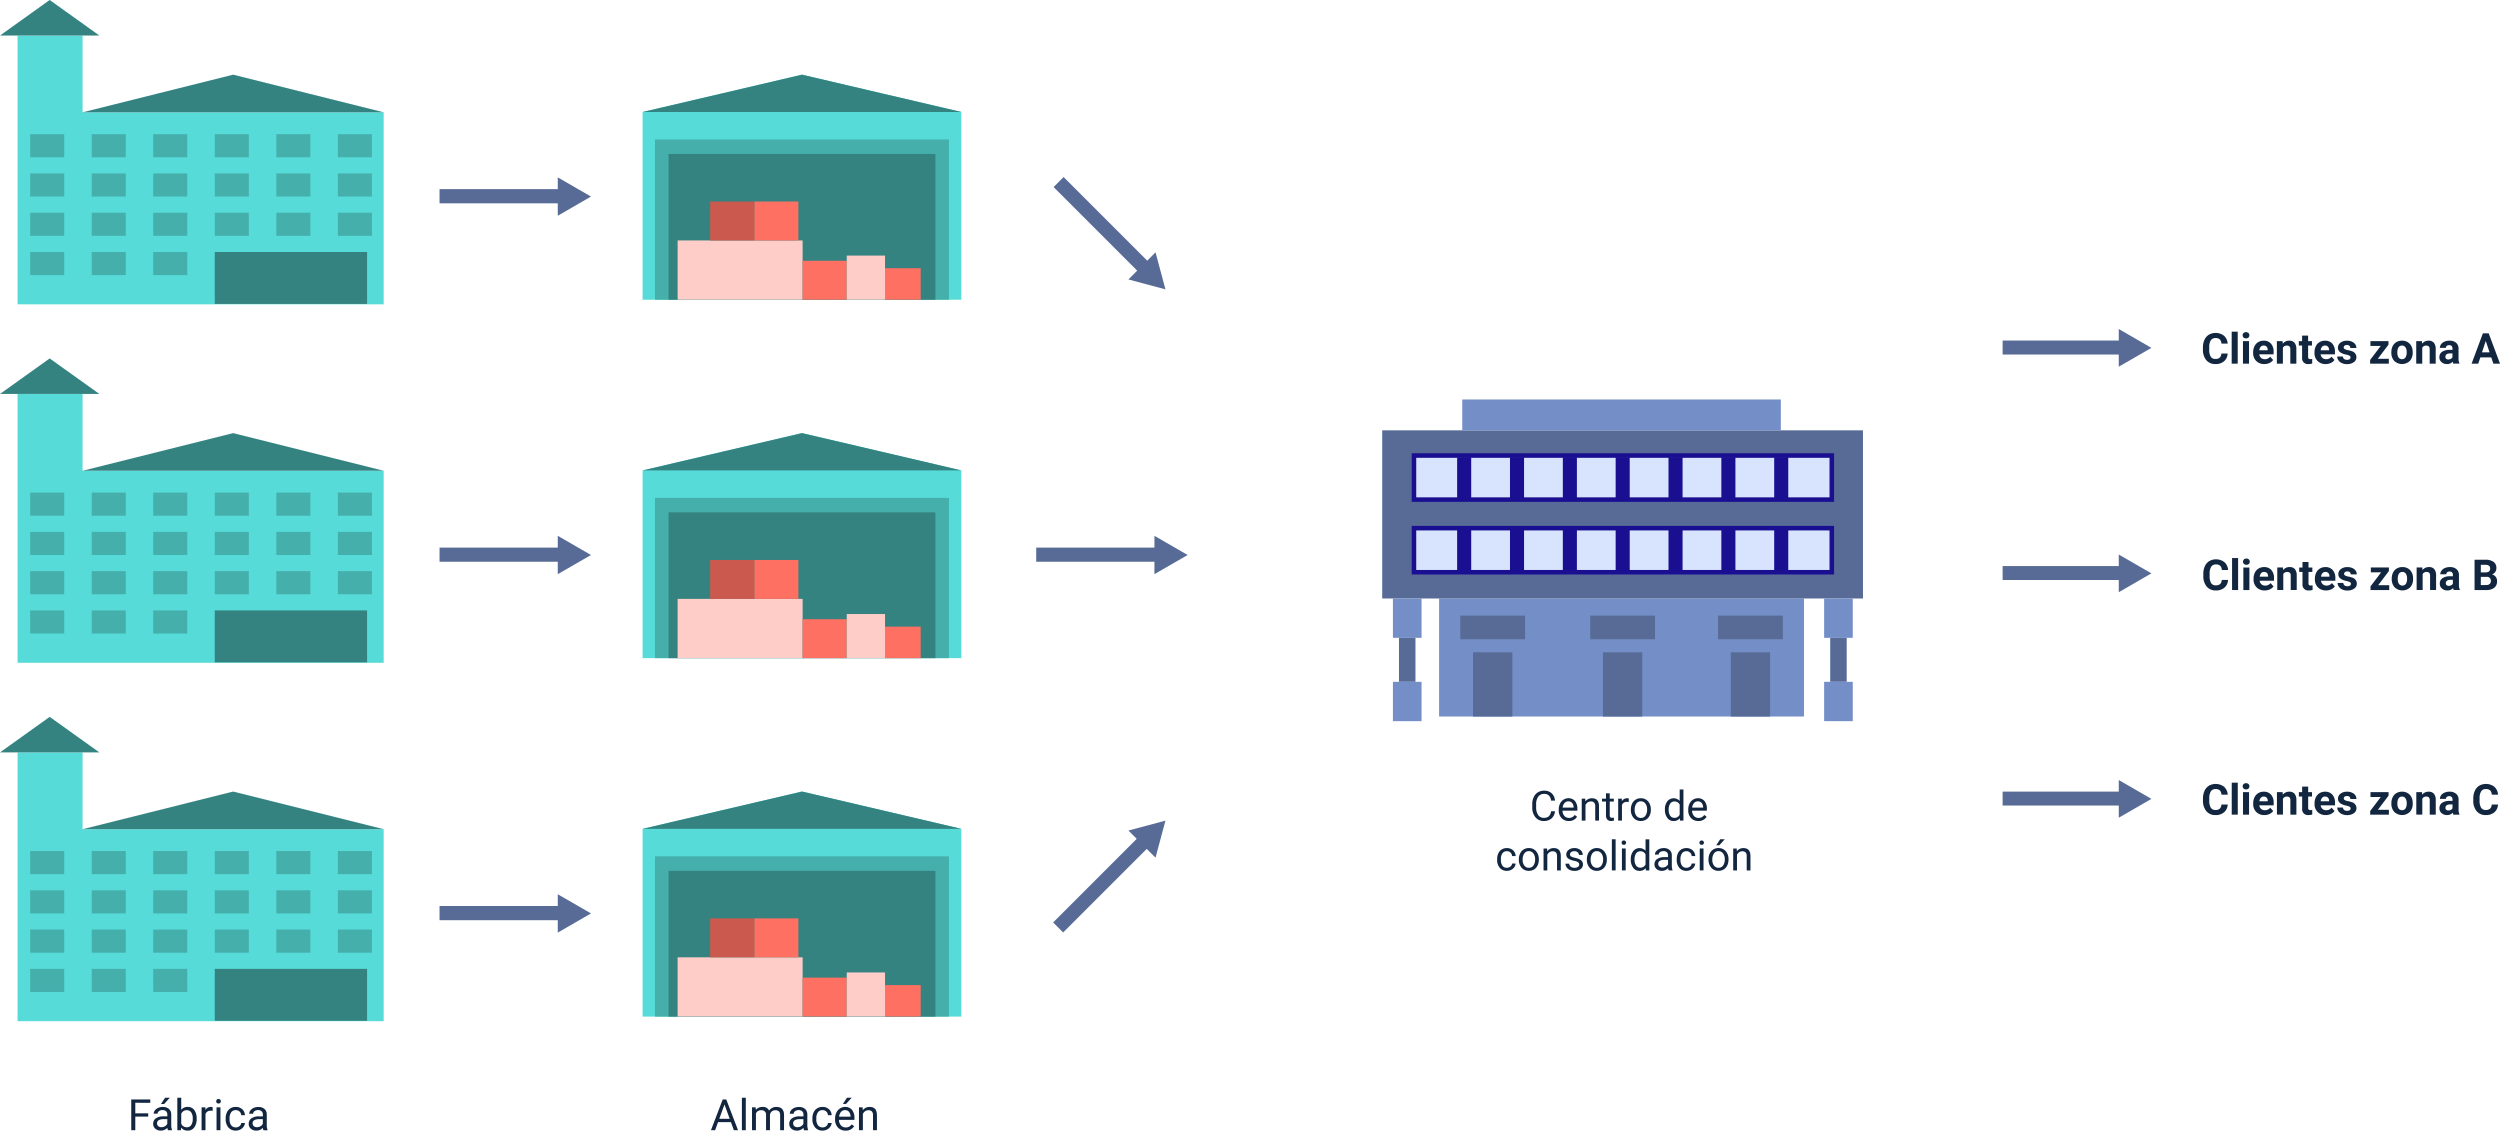 <svg xmlns="http://www.w3.org/2000/svg" width="548.892" height="248.237" viewBox="0 0 548.892 248.237">
  <g id="Grupo_1024079" data-name="Grupo 1024079" transform="translate(-220 -3720.235)">
    <rect id="Rectángulo_358813" data-name="Rectángulo 358813" width="80.111" height="25.912" transform="translate(535.964 3851.639)" fill="#748fc8"/>
    <rect id="Rectángulo_358814" data-name="Rectángulo 358814" width="105.559" height="36.921" transform="translate(523.472 3814.718)" fill="#576b96"/>
    <rect id="Rectángulo_358815" data-name="Rectángulo 358815" width="69.949" height="6.774" transform="translate(541.046 3807.943)" fill="#748fc8"/>
    <rect id="Rectángulo_358816" data-name="Rectángulo 358816" width="91.733" height="9.675" transform="translate(530.45 3820.255)" fill="#d8e4fd"/>
    <path id="Trazado_756492" data-name="Trazado 756492" d="M1161.9,464.676v8.679h-90.737v-8.679H1161.9m1-1H1070.17v10.671H1162.9V463.68Z" transform="translate(-540.217 3356.075)" fill="#1a0f91"/>
    <rect id="Rectángulo_358817" data-name="Rectángulo 358817" width="91.733" height="9.675" transform="translate(530.45 3836.195)" fill="#d8e4fd"/>
    <path id="Trazado_756493" data-name="Trazado 756493" d="M1161.9,514.146v8.679h-90.737v-8.679H1161.9m1-1H1070.17v10.671H1162.9V513.15Z" transform="translate(-540.217 3322.549)" fill="#1a0f91"/>
    <line id="Línea_3306" data-name="Línea 3306" y2="8.976" transform="translate(541.469 3820.603)" fill="none" stroke="#1a0f91" stroke-miterlimit="10" stroke-width="3.09"/>
    <line id="Línea_3307" data-name="Línea 3307" y2="8.976" transform="translate(553.071 3820.603)" fill="none" stroke="#1a0f91" stroke-miterlimit="10" stroke-width="3.09"/>
    <line id="Línea_3308" data-name="Línea 3308" y2="8.976" transform="translate(564.673 3820.603)" fill="none" stroke="#1a0f91" stroke-miterlimit="10" stroke-width="3.09"/>
    <line id="Línea_3309" data-name="Línea 3309" y2="8.976" transform="translate(576.272 3820.603)" fill="none" stroke="#1a0f91" stroke-miterlimit="10" stroke-width="3.09"/>
    <line id="Línea_3310" data-name="Línea 3310" y2="8.976" transform="translate(587.875 3820.603)" fill="none" stroke="#1a0f91" stroke-miterlimit="10" stroke-width="3.09"/>
    <line id="Línea_3311" data-name="Línea 3311" y2="8.976" transform="translate(599.477 3820.603)" fill="none" stroke="#1a0f91" stroke-miterlimit="10" stroke-width="3.09"/>
    <line id="Línea_3312" data-name="Línea 3312" y2="8.976" transform="translate(611.08 3820.603)" fill="none" stroke="#1a0f91" stroke-miterlimit="10" stroke-width="3.09"/>
    <line id="Línea_3313" data-name="Línea 3313" y2="8.976" transform="translate(541.469 3836.546)" fill="none" stroke="#1a0f91" stroke-miterlimit="10" stroke-width="3.09"/>
    <line id="Línea_3314" data-name="Línea 3314" y2="8.976" transform="translate(553.071 3836.546)" fill="none" stroke="#1a0f91" stroke-miterlimit="10" stroke-width="3.09"/>
    <line id="Línea_3315" data-name="Línea 3315" y2="8.976" transform="translate(564.673 3836.546)" fill="none" stroke="#1a0f91" stroke-miterlimit="10" stroke-width="3.09"/>
    <line id="Línea_3316" data-name="Línea 3316" y2="8.976" transform="translate(576.272 3836.546)" fill="none" stroke="#1a0f91" stroke-miterlimit="10" stroke-width="3.09"/>
    <line id="Línea_3317" data-name="Línea 3317" y2="8.976" transform="translate(587.875 3836.546)" fill="none" stroke="#1a0f91" stroke-miterlimit="10" stroke-width="3.09"/>
    <line id="Línea_3318" data-name="Línea 3318" y2="8.976" transform="translate(599.477 3836.546)" fill="none" stroke="#1a0f91" stroke-miterlimit="10" stroke-width="3.09"/>
    <line id="Línea_3319" data-name="Línea 3319" y2="8.976" transform="translate(611.08 3836.546)" fill="none" stroke="#1a0f91" stroke-miterlimit="10" stroke-width="3.09"/>
    <rect id="Rectángulo_358818" data-name="Rectángulo 358818" width="6.288" height="8.637" transform="translate(525.825 3851.639)" fill="#748fc8"/>
    <rect id="Rectángulo_358819" data-name="Rectángulo 358819" width="3.619" height="9.653" transform="translate(527.156 3860.276)" fill="#576b96"/>
    <rect id="Rectángulo_358820" data-name="Rectángulo 358820" width="6.288" height="8.637" transform="translate(525.825 3869.932)" fill="#748fc8"/>
    <rect id="Rectángulo_358821" data-name="Rectángulo 358821" width="6.288" height="8.637" transform="translate(620.5 3851.639)" fill="#748fc8"/>
    <rect id="Rectángulo_358822" data-name="Rectángulo 358822" width="3.619" height="9.653" transform="translate(621.834 3860.276)" fill="#576b96"/>
    <rect id="Rectángulo_358823" data-name="Rectángulo 358823" width="6.288" height="8.637" transform="translate(620.5 3869.932)" fill="#748fc8"/>
    <rect id="Rectángulo_358824" data-name="Rectángulo 358824" width="8.637" height="14.1" transform="translate(543.415 3863.454)" fill="#576b96"/>
    <rect id="Rectángulo_358825" data-name="Rectángulo 358825" width="14.226" height="5.208" transform="translate(540.621 3855.387)" fill="#576b96"/>
    <rect id="Rectángulo_358826" data-name="Rectángulo 358826" width="8.637" height="14.1" transform="translate(571.935 3863.454)" fill="#576b96"/>
    <rect id="Rectángulo_358827" data-name="Rectángulo 358827" width="14.226" height="5.208" transform="translate(569.14 3855.387)" fill="#576b96"/>
    <rect id="Rectángulo_358828" data-name="Rectángulo 358828" width="8.637" height="14.1" transform="translate(600.006 3863.454)" fill="#576b96"/>
    <rect id="Rectángulo_358829" data-name="Rectángulo 358829" width="14.226" height="5.208" transform="translate(597.211 3855.387)" fill="#576b96"/>
    <path id="Trazado_756494" data-name="Trazado 756494" d="M1614.607,386.218a2.359,2.359,0,0,1-.793,1.692,2.778,2.778,0,0,1-1.885.616,2.508,2.508,0,0,1-2.015-.86,3.529,3.529,0,0,1-.735-2.366v-.406a3.984,3.984,0,0,1,.338-1.692,2.541,2.541,0,0,1,.967-1.122,3.027,3.027,0,0,1,3.316.226,2.519,2.519,0,0,1,.812,1.734h-1.373a1.4,1.4,0,0,0-.358-.935,1.333,1.333,0,0,0-.941-.29,1.164,1.164,0,0,0-1.025.49,2.77,2.77,0,0,0-.351,1.524v.5a2.963,2.963,0,0,0,.326,1.576,1.146,1.146,0,0,0,1.031.5,1.35,1.35,0,0,0,.948-.29,1.3,1.3,0,0,0,.358-.9h1.373Z" transform="translate(-905.511 3411.641)" fill="#12263f"/>
    <path id="Trazado_756495" data-name="Trazado 756495" d="M1630.085,387.853h-1.325V380.83h1.325Z" transform="translate(-918.78 3412.224)" fill="#12263f"/>
    <path id="Trazado_756496" data-name="Trazado 756496" d="M1636.213,381.863a.659.659,0,0,1,.2-.49.742.742,0,0,1,.542-.193.734.734,0,0,1,.538.193.642.642,0,0,1,.2.49.651.651,0,0,1-.2.493.846.846,0,0,1-1.077,0,.652.652,0,0,1-.2-.493Zm1.4,6.227h-1.325v-4.947h1.325Z" transform="translate(-923.829 3411.986)" fill="#12263f"/>
    <path id="Trazado_756497" data-name="Trazado 756497" d="M1645.846,392.111a2.435,2.435,0,0,1-1.772-.667,2.377,2.377,0,0,1-.683-1.779v-.129a3,3,0,0,1,.287-1.331,2.143,2.143,0,0,1,.815-.906,2.283,2.283,0,0,1,1.205-.319,2.05,2.05,0,0,1,1.6.641,2.591,2.591,0,0,1,.583,1.814v.538h-3.149a1.215,1.215,0,0,0,.387.777,1.162,1.162,0,0,0,.815.293,1.421,1.421,0,0,0,1.193-.554l.648.728a2.009,2.009,0,0,1-.806.657,2.622,2.622,0,0,1-1.125.235Zm-.151-4.064a.832.832,0,0,0-.638.267,1.364,1.364,0,0,0-.312.764h1.837v-.106a1,1,0,0,0-.238-.683A.846.846,0,0,0,1645.694,388.047Z" transform="translate(-928.695 3408.056)" fill="#12263f"/>
    <path id="Trazado_756498" data-name="Trazado 756498" d="M1660.8,387.073l.042.57a1.732,1.732,0,0,1,1.421-.664,1.437,1.437,0,0,1,1.17.461,2.165,2.165,0,0,1,.393,1.379v3.2H1662.5v-3.165a.849.849,0,0,0-.184-.609.824.824,0,0,0-.609-.19.911.911,0,0,0-.838.477v3.487h-1.321V387.07h1.244Z" transform="translate(-939.646 3408.056)" fill="#12263f"/>
    <path id="Trazado_756499" data-name="Trazado 756499" d="M1676.54,383.5v1.215h.844v.97h-.844v2.469a.585.585,0,0,0,.106.393.522.522,0,0,0,.4.119,2.028,2.028,0,0,0,.39-.032v1a2.668,2.668,0,0,1-.8.119,1.261,1.261,0,0,1-1.418-1.4v-2.665h-.722v-.97h.722V383.5h1.322Z" transform="translate(-949.778 3410.414)" fill="#12263f"/>
    <path id="Trazado_756500" data-name="Trazado 756500" d="M1687.636,392.111a2.435,2.435,0,0,1-1.773-.667,2.377,2.377,0,0,1-.683-1.779v-.129a3,3,0,0,1,.287-1.331,2.143,2.143,0,0,1,.815-.906,2.283,2.283,0,0,1,1.205-.319,2.051,2.051,0,0,1,1.6.641,2.591,2.591,0,0,1,.583,1.814v.538h-3.149a1.217,1.217,0,0,0,.386.777,1.163,1.163,0,0,0,.816.293,1.421,1.421,0,0,0,1.192-.554l.648.728a2,2,0,0,1-.806.657,2.621,2.621,0,0,1-1.125.235Zm-.151-4.064a.832.832,0,0,0-.638.267,1.366,1.366,0,0,0-.312.764h1.837v-.106a1,1,0,0,0-.239-.683A.846.846,0,0,0,1687.485,388.047Z" transform="translate(-957.017 3408.056)" fill="#12263f"/>
    <path id="Trazado_756501" data-name="Trazado 756501" d="M1703.59,390.668a.423.423,0,0,0-.239-.38,2.645,2.645,0,0,0-.771-.248q-1.764-.372-1.766-1.5a1.351,1.351,0,0,1,.548-1.1,2.209,2.209,0,0,1,1.428-.441,2.358,2.358,0,0,1,1.505.445,1.4,1.4,0,0,1,.564,1.151h-1.321a.632.632,0,0,0-.184-.467.778.778,0,0,0-.57-.184.788.788,0,0,0-.516.151.475.475,0,0,0-.184.384.4.4,0,0,0,.21.355,2.119,2.119,0,0,0,.7.232,5.415,5.415,0,0,1,.832.222,1.369,1.369,0,0,1,1.047,1.331,1.294,1.294,0,0,1-.58,1.1,2.492,2.492,0,0,1-1.5.419,2.613,2.613,0,0,1-1.105-.222,1.861,1.861,0,0,1-.758-.609,1.405,1.405,0,0,1-.274-.835h1.254a.686.686,0,0,0,.261.538,1.025,1.025,0,0,0,.648.187.954.954,0,0,0,.574-.145.45.45,0,0,0,.193-.377Z" transform="translate(-967.508 3408.042)" fill="#12263f"/>
    <path id="Trazado_756502" data-name="Trazado 756502" d="M1724.769,391.144h2.417v1.067h-4.106V391.4l2.327-3.078h-2.259V387.26h3.964v.78l-2.346,3.1Z" transform="translate(-982.702 3407.866)" fill="#12263f"/>
    <path id="Trazado_756503" data-name="Trazado 756503" d="M1737.53,389.5a2.917,2.917,0,0,1,.284-1.312,2.1,2.1,0,0,1,.815-.893,2.389,2.389,0,0,1,1.238-.316,2.248,2.248,0,0,1,1.634.612,2.459,2.459,0,0,1,.706,1.663l.01.338a2.6,2.6,0,0,1-.635,1.827,2.464,2.464,0,0,1-3.413,0,2.632,2.632,0,0,1-.638-1.866V389.5Zm1.322.093a1.855,1.855,0,0,0,.264,1.08.953.953,0,0,0,1.509.006,2.015,2.015,0,0,0,.271-1.18,1.817,1.817,0,0,0-.271-1.07.873.873,0,0,0-.758-.38.863.863,0,0,0-.751.377,2.052,2.052,0,0,0-.264,1.17Z" transform="translate(-992.494 3408.056)" fill="#12263f"/>
    <path id="Trazado_756504" data-name="Trazado 756504" d="M1755.737,387.073l.042.57a1.731,1.731,0,0,1,1.421-.664,1.436,1.436,0,0,1,1.17.461,2.165,2.165,0,0,1,.393,1.379v3.2h-1.322v-3.165a.849.849,0,0,0-.184-.609.825.825,0,0,0-.609-.19.91.91,0,0,0-.838.477v3.487h-1.321V387.07h1.244Z" transform="translate(-1003.989 3408.056)" fill="#12263f"/>
    <path id="Trazado_756505" data-name="Trazado 756505" d="M1773.312,392.021a1.428,1.428,0,0,1-.132-.445,1.591,1.591,0,0,1-1.247.535,1.746,1.746,0,0,1-1.205-.422,1.351,1.351,0,0,1-.477-1.06,1.391,1.391,0,0,1,.583-1.205,2.882,2.882,0,0,1,1.686-.425h.609v-.284a.8.8,0,0,0-.177-.548.685.685,0,0,0-.554-.206.784.784,0,0,0-.522.161.547.547,0,0,0-.19.438h-1.321a1.327,1.327,0,0,1,.264-.8,1.736,1.736,0,0,1,.751-.574,2.736,2.736,0,0,1,1.089-.21,2.157,2.157,0,0,1,1.45.461,1.611,1.611,0,0,1,.538,1.292v2.143a2.317,2.317,0,0,0,.2,1.067v.077h-1.334Zm-1.092-.919a1.134,1.134,0,0,0,.538-.129.835.835,0,0,0,.364-.351v-.851h-.493c-.661,0-1.012.229-1.057.686v.077a.51.51,0,0,0,.167.406.678.678,0,0,0,.477.161Z" transform="translate(-1014.67 3408.056)" fill="#12263f"/>
    <path id="Trazado_756506" data-name="Trazado 756506" d="M1796.512,387.252h-2.4l-.458,1.373h-1.46l2.478-6.655h1.27l2.491,6.655h-1.46l-.461-1.373Zm-2.034-1.112h1.663l-.838-2.491-.828,2.491Z" transform="translate(-1029.538 3411.451)" fill="#12263f"/>
    <path id="Trazado_756507" data-name="Trazado 756507" d="M1614.877,540.448a2.359,2.359,0,0,1-.793,1.692,2.778,2.778,0,0,1-1.885.616,2.508,2.508,0,0,1-2.015-.86,3.53,3.53,0,0,1-.735-2.366v-.406a3.983,3.983,0,0,1,.338-1.692,2.543,2.543,0,0,1,.967-1.122,3.027,3.027,0,0,1,3.316.226,2.519,2.519,0,0,1,.812,1.734h-1.373a1.4,1.4,0,0,0-.358-.935,1.333,1.333,0,0,0-.941-.29,1.164,1.164,0,0,0-1.025.49,2.767,2.767,0,0,0-.351,1.525v.5a2.966,2.966,0,0,0,.325,1.576,1.146,1.146,0,0,0,1.031.5,1.35,1.35,0,0,0,.947-.29,1.3,1.3,0,0,0,.358-.9h1.373Z" transform="translate(-905.694 3307.117)" fill="#12263f"/>
    <path id="Trazado_756508" data-name="Trazado 756508" d="M1630.355,542.083h-1.325V535.06h1.325Z" transform="translate(-918.963 3307.7)" fill="#12263f"/>
    <path id="Trazado_756509" data-name="Trazado 756509" d="M1636.483,536.093a.658.658,0,0,1,.2-.49.742.742,0,0,1,.542-.193.734.734,0,0,1,.538.193.641.641,0,0,1,.2.49.652.652,0,0,1-.2.493.846.846,0,0,1-1.077,0,.651.651,0,0,1-.2-.493Zm1.4,6.227h-1.325v-4.947h1.325Z" transform="translate(-924.012 3307.463)" fill="#12263f"/>
    <path id="Trazado_756510" data-name="Trazado 756510" d="M1646.116,546.341a2.435,2.435,0,0,1-1.772-.667,2.377,2.377,0,0,1-.683-1.779v-.129a3.005,3.005,0,0,1,.287-1.331,2.142,2.142,0,0,1,.816-.906,2.284,2.284,0,0,1,1.205-.319,2.05,2.05,0,0,1,1.6.641,2.59,2.59,0,0,1,.583,1.814v.538H1645a1.215,1.215,0,0,0,.387.777,1.162,1.162,0,0,0,.815.293,1.421,1.421,0,0,0,1.193-.554l.648.728a1.987,1.987,0,0,1-.806.657,2.623,2.623,0,0,1-1.125.235Zm-.151-4.064a.832.832,0,0,0-.638.268,1.366,1.366,0,0,0-.312.764h1.837V543.2a.98.98,0,0,0-.238-.683A.846.846,0,0,0,1645.965,542.277Z" transform="translate(-928.878 3303.532)" fill="#12263f"/>
    <path id="Trazado_756511" data-name="Trazado 756511" d="M1661.067,541.3l.042.57a1.731,1.731,0,0,1,1.421-.664,1.435,1.435,0,0,1,1.17.461,2.165,2.165,0,0,1,.393,1.379v3.2h-1.321v-3.165a.849.849,0,0,0-.184-.609.825.825,0,0,0-.609-.19.911.911,0,0,0-.838.477v3.487h-1.321V541.3h1.244Z" transform="translate(-939.83 3303.532)" fill="#12263f"/>
    <path id="Trazado_756512" data-name="Trazado 756512" d="M1676.81,537.73v1.215h.844v.97h-.844v2.469a.586.586,0,0,0,.106.393.523.523,0,0,0,.4.119,2.031,2.031,0,0,0,.39-.032v1a2.665,2.665,0,0,1-.8.119,1.263,1.263,0,0,1-1.418-1.4v-2.665h-.722v-.97h.722v-1.215h1.321Z" transform="translate(-949.962 3305.891)" fill="#12263f"/>
    <path id="Trazado_756513" data-name="Trazado 756513" d="M1687.906,546.341a2.435,2.435,0,0,1-1.773-.667,2.377,2.377,0,0,1-.683-1.779v-.129a3,3,0,0,1,.287-1.331,2.141,2.141,0,0,1,.815-.906,2.284,2.284,0,0,1,1.205-.319,2.05,2.05,0,0,1,1.6.641,2.59,2.59,0,0,1,.583,1.814v.538h-3.149a1.216,1.216,0,0,0,.387.777,1.162,1.162,0,0,0,.815.293,1.421,1.421,0,0,0,1.193-.554l.648.728a2.008,2.008,0,0,1-.806.657,2.622,2.622,0,0,1-1.125.235Zm-.151-4.064a.832.832,0,0,0-.638.268,1.365,1.365,0,0,0-.312.764h1.837V543.2a.981.981,0,0,0-.239-.683A.845.845,0,0,0,1687.754,542.277Z" transform="translate(-957.2 3303.532)" fill="#12263f"/>
    <path id="Trazado_756514" data-name="Trazado 756514" d="M1703.86,544.9a.423.423,0,0,0-.238-.38,2.645,2.645,0,0,0-.77-.248q-1.764-.372-1.766-1.5a1.36,1.36,0,0,1,.548-1.1,2.209,2.209,0,0,1,1.428-.442,2.357,2.357,0,0,1,1.505.445,1.4,1.4,0,0,1,.564,1.151h-1.321a.632.632,0,0,0-.184-.467.778.778,0,0,0-.57-.184.788.788,0,0,0-.516.151.485.485,0,0,0-.184.384.4.4,0,0,0,.21.355,2.12,2.12,0,0,0,.7.232,5.407,5.407,0,0,1,.831.222,1.368,1.368,0,0,1,1.048,1.331,1.294,1.294,0,0,1-.58,1.1,2.492,2.492,0,0,1-1.5.419,2.613,2.613,0,0,1-1.105-.222,1.86,1.86,0,0,1-.758-.609,1.406,1.406,0,0,1-.274-.835h1.254a.687.687,0,0,0,.261.538,1.026,1.026,0,0,0,.648.187.947.947,0,0,0,.574-.145.451.451,0,0,0,.193-.377Z" transform="translate(-967.69 3303.519)" fill="#12263f"/>
    <path id="Trazado_756515" data-name="Trazado 756515" d="M1725.039,545.373h2.417v1.067h-4.106v-.806l2.327-3.078h-2.259V541.49h3.964v.78l-2.346,3.1Z" transform="translate(-982.885 3303.342)" fill="#12263f"/>
    <path id="Trazado_756516" data-name="Trazado 756516" d="M1737.8,543.73a2.922,2.922,0,0,1,.284-1.312,2.107,2.107,0,0,1,.815-.893,2.358,2.358,0,0,1,1.238-.316,2.249,2.249,0,0,1,1.634.612,2.458,2.458,0,0,1,.706,1.663l.01.338a2.6,2.6,0,0,1-.635,1.827,2.465,2.465,0,0,1-3.413,0,2.634,2.634,0,0,1-.638-1.866v-.058Zm1.322.093a1.855,1.855,0,0,0,.264,1.08.953.953,0,0,0,1.508.006,2.016,2.016,0,0,0,.271-1.18,1.817,1.817,0,0,0-.271-1.07.873.873,0,0,0-.758-.38.863.863,0,0,0-.751.377,2.053,2.053,0,0,0-.264,1.17Z" transform="translate(-992.678 3303.532)" fill="#12263f"/>
    <path id="Trazado_756517" data-name="Trazado 756517" d="M1756.007,541.3l.042.57a1.731,1.731,0,0,1,1.421-.664,1.435,1.435,0,0,1,1.17.461,2.165,2.165,0,0,1,.393,1.379v3.2h-1.321v-3.165a.85.85,0,0,0-.184-.609.825.825,0,0,0-.609-.19.91.91,0,0,0-.838.477v3.487h-1.322V541.3H1756Z" transform="translate(-1004.172 3303.532)" fill="#12263f"/>
    <path id="Trazado_756518" data-name="Trazado 756518" d="M1773.592,546.25a1.417,1.417,0,0,1-.132-.445,1.592,1.592,0,0,1-1.247.535,1.746,1.746,0,0,1-1.205-.422,1.352,1.352,0,0,1-.477-1.06,1.391,1.391,0,0,1,.583-1.205,2.883,2.883,0,0,1,1.686-.425h.609v-.284a.8.8,0,0,0-.177-.548.7.7,0,0,0-.554-.206.785.785,0,0,0-.522.161.548.548,0,0,0-.19.438h-1.321a1.325,1.325,0,0,1,.264-.8,1.736,1.736,0,0,1,.751-.574,2.737,2.737,0,0,1,1.089-.209,2.156,2.156,0,0,1,1.45.461,1.611,1.611,0,0,1,.538,1.292v2.143a2.317,2.317,0,0,0,.2,1.067v.077H1773.6Zm-1.093-.918a1.135,1.135,0,0,0,.538-.129.836.836,0,0,0,.364-.351V544h-.493c-.661,0-1.012.229-1.057.686v.077a.511.511,0,0,0,.168.406.678.678,0,0,0,.477.161Z" transform="translate(-1014.859 3303.532)" fill="#12263f"/>
    <path id="Trazado_756519" data-name="Trazado 756519" d="M1794.2,542.855V536.2h2.33a3.053,3.053,0,0,1,1.837.464,1.584,1.584,0,0,1,.625,1.36,1.5,1.5,0,0,1-.251.861,1.451,1.451,0,0,1-.7.548,1.414,1.414,0,0,1,.806.516,1.525,1.525,0,0,1,.293.951,1.751,1.751,0,0,1-.612,1.454,2.762,2.762,0,0,1-1.747.5h-2.588Zm1.373-3.867h1.015c.693-.013,1.038-.287,1.038-.828a.757.757,0,0,0-.264-.651,1.386,1.386,0,0,0-.828-.2h-.96Zm0,.97v1.8h1.177a1.132,1.132,0,0,0,.757-.232.8.8,0,0,0,.271-.638.837.837,0,0,0-.948-.928h-1.257Z" transform="translate(-1030.894 3306.928)" fill="#12263f"/>
    <path id="Trazado_756520" data-name="Trazado 756520" d="M1614.637,693.468a2.359,2.359,0,0,1-.793,1.692,2.779,2.779,0,0,1-1.885.616,2.507,2.507,0,0,1-2.014-.861,3.528,3.528,0,0,1-.735-2.365v-.406a3.984,3.984,0,0,1,.338-1.692,2.544,2.544,0,0,1,.967-1.122,3.027,3.027,0,0,1,3.316.226,2.519,2.519,0,0,1,.812,1.734h-1.373a1.4,1.4,0,0,0-.358-.935,1.331,1.331,0,0,0-.941-.29,1.165,1.165,0,0,0-1.025.49,2.771,2.771,0,0,0-.351,1.525v.5a2.964,2.964,0,0,0,.325,1.576,1.146,1.146,0,0,0,1.031.5,1.35,1.35,0,0,0,.948-.29,1.3,1.3,0,0,0,.358-.9h1.373Z" transform="translate(-905.531 3203.414)" fill="#12263f"/>
    <path id="Trazado_756521" data-name="Trazado 756521" d="M1630.125,695.1H1628.8V688.08h1.325Z" transform="translate(-918.808 3203.996)" fill="#12263f"/>
    <path id="Trazado_756522" data-name="Trazado 756522" d="M1636.243,689.113a.659.659,0,0,1,.2-.49.743.743,0,0,1,.542-.193.734.734,0,0,1,.538.193.641.641,0,0,1,.2.49.651.651,0,0,1-.2.493.846.846,0,0,1-1.077,0,.651.651,0,0,1-.2-.493Zm1.4,6.227h-1.325v-4.947h1.325Z" transform="translate(-923.849 3203.76)" fill="#12263f"/>
    <path id="Trazado_756523" data-name="Trazado 756523" d="M1645.886,699.361a2.436,2.436,0,0,1-1.773-.667,2.378,2.378,0,0,1-.683-1.779v-.129a3,3,0,0,1,.287-1.331,2.142,2.142,0,0,1,.816-.906,2.283,2.283,0,0,1,1.205-.319,2.05,2.05,0,0,1,1.6.641,2.591,2.591,0,0,1,.583,1.815v.538h-3.149a1.216,1.216,0,0,0,.387.777,1.163,1.163,0,0,0,.815.293,1.421,1.421,0,0,0,1.192-.554l.648.728a1.988,1.988,0,0,1-.806.658,2.625,2.625,0,0,1-1.125.235Zm-.151-4.064a.832.832,0,0,0-.638.268,1.365,1.365,0,0,0-.312.764h1.837v-.106a.98.98,0,0,0-.239-.683A.846.846,0,0,0,1645.734,695.3Z" transform="translate(-928.723 3199.828)" fill="#12263f"/>
    <path id="Trazado_756524" data-name="Trazado 756524" d="M1660.837,694.324l.042.57a1.731,1.731,0,0,1,1.421-.664,1.436,1.436,0,0,1,1.17.461,2.164,2.164,0,0,1,.393,1.379v3.2h-1.321V696.1a.85.85,0,0,0-.183-.609.826.826,0,0,0-.609-.19.911.911,0,0,0-.838.477v3.487h-1.321V694.32h1.244Z" transform="translate(-939.674 3199.828)" fill="#12263f"/>
    <path id="Trazado_756525" data-name="Trazado 756525" d="M1676.58,690.74v1.215h.844v.97h-.844v2.469a.586.586,0,0,0,.106.393.524.524,0,0,0,.4.119,2.026,2.026,0,0,0,.39-.032v1a2.668,2.668,0,0,1-.8.119,1.263,1.263,0,0,1-1.418-1.4v-2.665h-.722v-.97h.722v-1.215h1.322Z" transform="translate(-949.806 3202.193)" fill="#12263f"/>
    <path id="Trazado_756526" data-name="Trazado 756526" d="M1687.676,699.361a2.435,2.435,0,0,1-1.773-.667,2.377,2.377,0,0,1-.683-1.779v-.129a3,3,0,0,1,.287-1.331,2.14,2.14,0,0,1,.815-.906,2.283,2.283,0,0,1,1.205-.319,2.05,2.05,0,0,1,1.6.641,2.591,2.591,0,0,1,.584,1.815v.538h-3.149a1.216,1.216,0,0,0,.387.777,1.162,1.162,0,0,0,.816.293,1.421,1.421,0,0,0,1.192-.554l.648.728a2.008,2.008,0,0,1-.806.658,2.623,2.623,0,0,1-1.125.235Zm-.152-4.064a.831.831,0,0,0-.638.268,1.365,1.365,0,0,0-.313.764h1.837v-.106a.979.979,0,0,0-.239-.683A.845.845,0,0,0,1687.524,695.3Z" transform="translate(-957.044 3199.828)" fill="#12263f"/>
    <path id="Trazado_756527" data-name="Trazado 756527" d="M1703.63,697.908a.423.423,0,0,0-.239-.38,2.645,2.645,0,0,0-.77-.248q-1.765-.372-1.766-1.5a1.36,1.36,0,0,1,.548-1.1,2.21,2.21,0,0,1,1.428-.442,2.358,2.358,0,0,1,1.505.445,1.4,1.4,0,0,1,.564,1.151h-1.322a.631.631,0,0,0-.184-.467.778.778,0,0,0-.57-.184.787.787,0,0,0-.516.151.483.483,0,0,0-.184.384.4.4,0,0,0,.21.354,2.118,2.118,0,0,0,.7.232,5.434,5.434,0,0,1,.832.222,1.369,1.369,0,0,1,1.047,1.331,1.294,1.294,0,0,1-.58,1.1,2.492,2.492,0,0,1-1.5.419,2.614,2.614,0,0,1-1.105-.222,1.856,1.856,0,0,1-.758-.609,1.407,1.407,0,0,1-.274-.835h1.254a.686.686,0,0,0,.261.538,1.025,1.025,0,0,0,.648.187.947.947,0,0,0,.574-.145.451.451,0,0,0,.193-.377Z" transform="translate(-967.535 3199.822)" fill="#12263f"/>
    <path id="Trazado_756528" data-name="Trazado 756528" d="M1724.809,698.394h2.417v1.067h-4.106v-.806l2.327-3.078h-2.259V694.51h3.964v.78l-2.346,3.1Z" transform="translate(-982.729 3199.639)" fill="#12263f"/>
    <path id="Trazado_756529" data-name="Trazado 756529" d="M1737.56,696.75a2.913,2.913,0,0,1,.284-1.312,2.1,2.1,0,0,1,.815-.893,2.357,2.357,0,0,1,1.238-.316,2.249,2.249,0,0,1,1.634.612,2.459,2.459,0,0,1,.706,1.663l.01.338a2.6,2.6,0,0,1-.635,1.827,2.464,2.464,0,0,1-3.413,0,2.632,2.632,0,0,1-.638-1.866v-.058Zm1.321.094a1.856,1.856,0,0,0,.264,1.08.953.953,0,0,0,1.508.006,2.014,2.014,0,0,0,.271-1.18,1.815,1.815,0,0,0-.271-1.07.873.873,0,0,0-.757-.38.863.863,0,0,0-.751.377,2.054,2.054,0,0,0-.264,1.17Z" transform="translate(-992.516 3199.828)" fill="#12263f"/>
    <path id="Trazado_756530" data-name="Trazado 756530" d="M1755.777,694.324l.042.57a1.731,1.731,0,0,1,1.421-.664,1.436,1.436,0,0,1,1.17.461,2.163,2.163,0,0,1,.393,1.379v3.2h-1.322V696.1a.85.85,0,0,0-.183-.609.825.825,0,0,0-.609-.19.911.911,0,0,0-.838.477v3.487h-1.321V694.32h1.244Z" transform="translate(-1004.016 3199.828)" fill="#12263f"/>
    <path id="Trazado_756531" data-name="Trazado 756531" d="M1773.352,699.271a1.424,1.424,0,0,1-.132-.445,1.591,1.591,0,0,1-1.247.535,1.747,1.747,0,0,1-1.205-.422,1.352,1.352,0,0,1-.477-1.06,1.391,1.391,0,0,1,.583-1.205,2.884,2.884,0,0,1,1.686-.425h.609v-.284a.8.8,0,0,0-.177-.548.7.7,0,0,0-.554-.206.784.784,0,0,0-.522.161.548.548,0,0,0-.19.438H1770.4a1.326,1.326,0,0,1,.264-.8,1.735,1.735,0,0,1,.751-.574,2.737,2.737,0,0,1,1.089-.209,2.157,2.157,0,0,1,1.45.461,1.611,1.611,0,0,1,.538,1.292v2.143a2.318,2.318,0,0,0,.2,1.067v.077h-1.334Zm-1.093-.918a1.135,1.135,0,0,0,.538-.129.836.836,0,0,0,.364-.351v-.851h-.493c-.661,0-1.012.229-1.057.686v.077a.511.511,0,0,0,.168.406.678.678,0,0,0,.477.161Z" transform="translate(-1014.697 3199.828)" fill="#12263f"/>
    <path id="Trazado_756532" data-name="Trazado 756532" d="M1798.777,693.468a2.359,2.359,0,0,1-.793,1.692,2.779,2.779,0,0,1-1.885.616,2.507,2.507,0,0,1-2.014-.861,3.528,3.528,0,0,1-.735-2.365v-.406a3.984,3.984,0,0,1,.338-1.692,2.543,2.543,0,0,1,.967-1.122,3.027,3.027,0,0,1,3.316.226,2.512,2.512,0,0,1,.812,1.734h-1.373a1.4,1.4,0,0,0-.358-.935,1.332,1.332,0,0,0-.941-.29,1.164,1.164,0,0,0-1.025.49,2.769,2.769,0,0,0-.352,1.525v.5a2.964,2.964,0,0,0,.325,1.576,1.146,1.146,0,0,0,1.031.5,1.35,1.35,0,0,0,.948-.29,1.3,1.3,0,0,0,.358-.9h1.373Z" transform="translate(-1030.324 3203.414)" fill="#12263f"/>
    <path id="Trazado_756533" data-name="Trazado 756533" d="M1505.384,383.168l-7.165-4.138v2.536h-25.5v3.059h25.5V387.3Z" transform="translate(-813.03 3413.443)" fill="#576b96"/>
    <path id="Trazado_756534" data-name="Trazado 756534" d="M1505.384,536.795l-7.165-4.135v2.533h-25.5v3.062h25.5v2.675Z" transform="translate(-813.03 3309.326)" fill="#576b96"/>
    <path id="Trazado_756535" data-name="Trazado 756535" d="M1505.384,690.415l-7.165-4.135v2.536h-25.5v3.058h25.5v2.678Z" transform="translate(-813.03 3205.217)" fill="#576b96"/>
    <path id="Trazado_756536" data-name="Trazado 756536" d="M1157.282,698.029a2.365,2.365,0,0,1-.761,1.586,2.479,2.479,0,0,1-1.7.558,2.275,2.275,0,0,1-1.84-.825,3.314,3.314,0,0,1-.693-2.2v-.622a3.681,3.681,0,0,1,.322-1.589,2.4,2.4,0,0,1,.915-1.054,2.538,2.538,0,0,1,1.37-.367,2.346,2.346,0,0,1,1.657.577,2.4,2.4,0,0,1,.725,1.6h-.86a1.855,1.855,0,0,0-.483-1.125,1.462,1.462,0,0,0-1.041-.348,1.54,1.54,0,0,0-1.286.606,2.785,2.785,0,0,0-.464,1.724v.628a2.864,2.864,0,0,0,.441,1.679,1.427,1.427,0,0,0,1.234.625,1.643,1.643,0,0,0,1.092-.322,1.792,1.792,0,0,0,.506-1.125h.86Z" transform="translate(-595.871 3200.316)" fill="#12263f"/>
    <path id="Trazado_756537" data-name="Trazado 756537" d="M1172.551,703.679a2.1,2.1,0,0,1-1.6-.645,2.389,2.389,0,0,1-.615-1.721v-.152a2.868,2.868,0,0,1,.274-1.279,2.157,2.157,0,0,1,.767-.883,1.923,1.923,0,0,1,1.067-.319,1.807,1.807,0,0,1,1.46.619,2.674,2.674,0,0,1,.522,1.773v.342h-3.265a1.728,1.728,0,0,0,.416,1.151,1.3,1.3,0,0,0,1.012.438,1.422,1.422,0,0,0,.738-.177,1.882,1.882,0,0,0,.529-.471l.5.393a2.019,2.019,0,0,1-1.818.932Zm-.1-4.319a1.1,1.1,0,0,0-.838.364,1.769,1.769,0,0,0-.419,1.018h2.414v-.061a1.561,1.561,0,0,0-.338-.973,1.038,1.038,0,0,0-.819-.345Z" transform="translate(-608.104 3196.813)" fill="#12263f"/>
    <path id="Trazado_756538" data-name="Trazado 756538" d="M1186.76,698.787l.026.606a1.75,1.75,0,0,1,1.444-.693q1.528,0,1.541,1.724v3.184h-.825v-3.188a1.1,1.1,0,0,0-.238-.77.949.949,0,0,0-.728-.248,1.185,1.185,0,0,0-.7.213,1.429,1.429,0,0,0-.471.561v3.432h-.825V698.79h.78Z" transform="translate(-618.703 3196.799)" fill="#12263f"/>
    <path id="Trazado_756539" data-name="Trazado 756539" d="M1201.489,695.343v1.167h.9v.638h-.9v2.991a.667.667,0,0,0,.119.435.5.5,0,0,0,.409.145,2.071,2.071,0,0,0,.393-.055v.664a2.444,2.444,0,0,1-.632.087,1.026,1.026,0,0,1-.832-.335,1.433,1.433,0,0,1-.28-.947v-2.988h-.877v-.638h.877V695.34h.825Z" transform="translate(-628.062 3199.076)" fill="#12263f"/>
    <path id="Trazado_756540" data-name="Trazado 756540" d="M1213.16,699.518a2.659,2.659,0,0,0-.406-.032,1.083,1.083,0,0,0-1.1.69V703.6h-.825v-4.818h.8l.013.557a1.286,1.286,0,0,1,1.147-.644.833.833,0,0,1,.364.061v.767Z" transform="translate(-635.544 3196.806)" fill="#12263f"/>
    <path id="Trazado_756541" data-name="Trazado 756541" d="M1219.46,701.143a2.873,2.873,0,0,1,.277-1.273,2.039,2.039,0,0,1,1.908-1.18,2.034,2.034,0,0,1,1.592.68,2.614,2.614,0,0,1,.609,1.811v.058a2.863,2.863,0,0,1-.271,1.263,2.026,2.026,0,0,1-.77.87,2.153,2.153,0,0,1-1.151.313,2.017,2.017,0,0,1-1.586-.68,2.6,2.6,0,0,1-.609-1.8v-.058Zm.828.1a2.052,2.052,0,0,0,.371,1.286,1.2,1.2,0,0,0,1,.487,1.181,1.181,0,0,0,1-.493,2.265,2.265,0,0,0,.371-1.379,2.06,2.06,0,0,0-.377-1.286,1.2,1.2,0,0,0-1-.493,1.164,1.164,0,0,0-.983.487,2.241,2.241,0,0,0-.374,1.389Z" transform="translate(-641.393 3196.806)" fill="#12263f"/>
    <path id="Trazado_756542" data-name="Trazado 756542" d="M1242.65,697.1a2.81,2.81,0,0,1,.526-1.782,1.788,1.788,0,0,1,2.717-.094V692.71h.825v6.839h-.757l-.039-.516a1.681,1.681,0,0,1-1.376.606,1.606,1.606,0,0,1-1.363-.686,2.857,2.857,0,0,1-.528-1.789V697.1Zm.825.093a2.142,2.142,0,0,0,.338,1.283,1.094,1.094,0,0,0,.935.464,1.2,1.2,0,0,0,1.144-.7V696.02a1.208,1.208,0,0,0-1.134-.68,1.1,1.1,0,0,0-.944.467,2.357,2.357,0,0,0-.338,1.386Z" transform="translate(-657.108 3200.859)" fill="#12263f"/>
    <path id="Trazado_756543" data-name="Trazado 756543" d="M1260.781,703.679a2.1,2.1,0,0,1-1.6-.645,2.39,2.39,0,0,1-.615-1.721v-.152a2.868,2.868,0,0,1,.274-1.279,2.156,2.156,0,0,1,.767-.883,1.924,1.924,0,0,1,1.067-.319,1.806,1.806,0,0,1,1.46.619,2.674,2.674,0,0,1,.522,1.773v.342H1259.4a1.727,1.727,0,0,0,.416,1.151,1.3,1.3,0,0,0,1.012.438,1.421,1.421,0,0,0,.738-.177,1.879,1.879,0,0,0,.529-.471l.5.393a2.019,2.019,0,0,1-1.818.932Zm-.1-4.319a1.1,1.1,0,0,0-.838.364,1.767,1.767,0,0,0-.419,1.018h2.414v-.061a1.56,1.56,0,0,0-.338-.973,1.038,1.038,0,0,0-.819-.345Z" transform="translate(-667.898 3196.813)" fill="#12263f"/>
    <path id="Trazado_756544" data-name="Trazado 756544" d="M1130.5,736.962a1.192,1.192,0,0,0,.771-.267.933.933,0,0,0,.364-.667h.78a1.518,1.518,0,0,1-.284.79,1.875,1.875,0,0,1-.7.6,2.031,2.031,0,0,1-.928.222,1.988,1.988,0,0,1-1.566-.657,2.619,2.619,0,0,1-.58-1.8v-.139a2.918,2.918,0,0,1,.258-1.25,1.97,1.97,0,0,1,.741-.851,2.094,2.094,0,0,1,1.141-.3,1.923,1.923,0,0,1,1.347.487,1.743,1.743,0,0,1,.574,1.26h-.78a1.122,1.122,0,0,0-.355-.767,1.1,1.1,0,0,0-.786-.3,1.155,1.155,0,0,0-.973.451,2.135,2.135,0,0,0-.345,1.305v.155a2.081,2.081,0,0,0,.341,1.283,1.16,1.16,0,0,0,.98.451Z" transform="translate(-579.646 3173.798)" fill="#12263f"/>
    <path id="Trazado_756545" data-name="Trazado 756545" d="M1143.15,735.093a2.873,2.873,0,0,1,.277-1.273,2.04,2.04,0,0,1,1.908-1.18,2.034,2.034,0,0,1,1.592.68,2.615,2.615,0,0,1,.609,1.811v.058a2.862,2.862,0,0,1-.271,1.263,2.026,2.026,0,0,1-.77.87,2.153,2.153,0,0,1-1.151.313,2.016,2.016,0,0,1-1.586-.68,2.616,2.616,0,0,1-.609-1.8V735.1Zm.828.1a2.052,2.052,0,0,0,.371,1.286,1.2,1.2,0,0,0,1,.487,1.181,1.181,0,0,0,1-.493,2.264,2.264,0,0,0,.371-1.379,2.06,2.06,0,0,0-.377-1.286,1.2,1.2,0,0,0-1-.493,1.165,1.165,0,0,0-.983.487,2.243,2.243,0,0,0-.374,1.389Z" transform="translate(-589.676 3173.798)" fill="#12263f"/>
    <path id="Trazado_756546" data-name="Trazado 756546" d="M1160.74,732.737l.026.606a1.75,1.75,0,0,1,1.444-.693q1.528,0,1.541,1.724v3.184h-.825v-3.187a1.1,1.1,0,0,0-.239-.77.949.949,0,0,0-.728-.248,1.185,1.185,0,0,0-.7.213,1.427,1.427,0,0,0-.47.561v3.432h-.825V732.74h.78Z" transform="translate(-601.068 3173.791)" fill="#12263f"/>
    <path id="Trazado_756547" data-name="Trazado 756547" d="M1177.94,736.269a.606.606,0,0,0-.251-.519,2.462,2.462,0,0,0-.877-.319,4.33,4.33,0,0,1-.992-.319,1.424,1.424,0,0,1-.545-.445,1.073,1.073,0,0,1-.177-.616,1.258,1.258,0,0,1,.5-1,1.952,1.952,0,0,1,1.279-.409,2.018,2.018,0,0,1,1.328.422,1.349,1.349,0,0,1,.509,1.083h-.828a.748.748,0,0,0-.287-.583,1.065,1.065,0,0,0-.722-.245,1.13,1.13,0,0,0-.7.2.626.626,0,0,0-.255.513.5.5,0,0,0,.235.451,2.976,2.976,0,0,0,.854.29,4.576,4.576,0,0,1,1,.329,1.459,1.459,0,0,1,.567.461,1.143,1.143,0,0,1,.183.657,1.225,1.225,0,0,1-.516,1.035,2.157,2.157,0,0,1-1.341.39,2.4,2.4,0,0,1-1.025-.206,1.658,1.658,0,0,1-.7-.574,1.38,1.38,0,0,1-.251-.8h.825a.855.855,0,0,0,.332.657,1.285,1.285,0,0,0,.815.242,1.336,1.336,0,0,0,.751-.19.584.584,0,0,0,.284-.506Z" transform="translate(-611.214 3173.798)" fill="#12263f"/>
    <path id="Trazado_756548" data-name="Trazado 756548" d="M1189.48,735.093a2.873,2.873,0,0,1,.277-1.273,2.04,2.04,0,0,1,1.908-1.18,2.034,2.034,0,0,1,1.592.68,2.615,2.615,0,0,1,.609,1.811v.058a2.863,2.863,0,0,1-.271,1.263,2.024,2.024,0,0,1-.77.87,2.151,2.151,0,0,1-1.151.313,2.017,2.017,0,0,1-1.586-.68,2.6,2.6,0,0,1-.609-1.8V735.1Zm.828.1a2.052,2.052,0,0,0,.371,1.286,1.2,1.2,0,0,0,1,.487,1.181,1.181,0,0,0,1-.493,2.265,2.265,0,0,0,.371-1.379,2.06,2.06,0,0,0-.377-1.286,1.2,1.2,0,0,0-1-.493,1.165,1.165,0,0,0-.983.487,2.243,2.243,0,0,0-.374,1.389Z" transform="translate(-621.075 3173.798)" fill="#12263f"/>
    <path id="Trazado_756549" data-name="Trazado 756549" d="M1207.335,733.479h-.825V726.64h.825Z" transform="translate(-632.616 3177.863)" fill="#12263f"/>
    <path id="Trazado_756550" data-name="Trazado 756550" d="M1213.17,727.947a.5.5,0,0,1,.122-.338.466.466,0,0,1,.364-.139.46.46,0,0,1,.364.139.489.489,0,0,1,.126.338.445.445,0,0,1-.49.467.44.44,0,0,1-.487-.467Zm.889,6.094h-.825v-4.818h.825Z" transform="translate(-637.13 3177.301)" fill="#12263f"/>
    <path id="Trazado_756551" data-name="Trazado 756551" d="M1219.4,731.046a2.812,2.812,0,0,1,.525-1.782,1.788,1.788,0,0,1,2.717-.093V726.66h.825V733.5h-.757l-.039-.516a1.682,1.682,0,0,1-1.376.606,1.606,1.606,0,0,1-1.363-.686,2.858,2.858,0,0,1-.528-1.789v-.061Zm.825.094a2.142,2.142,0,0,0,.339,1.283,1.094,1.094,0,0,0,.935.464,1.2,1.2,0,0,0,1.144-.7V729.97a1.208,1.208,0,0,0-1.135-.68,1.1,1.1,0,0,0-.944.467,2.355,2.355,0,0,0-.339,1.386Z" transform="translate(-641.352 3177.851)" fill="#12263f"/>
    <path id="Trazado_756552" data-name="Trazado 756552" d="M1238.663,737.552a1.662,1.662,0,0,1-.116-.506,1.845,1.845,0,0,1-1.37.6,1.715,1.715,0,0,1-1.17-.4,1.307,1.307,0,0,1-.458-1.022,1.362,1.362,0,0,1,.574-1.17,2.7,2.7,0,0,1,1.608-.416h.8v-.377a.929.929,0,0,0-.258-.687,1.033,1.033,0,0,0-.761-.255,1.2,1.2,0,0,0-.738.222.656.656,0,0,0-.3.538h-.828a1.125,1.125,0,0,1,.255-.7,1.757,1.757,0,0,1,.693-.532,2.362,2.362,0,0,1,.964-.2,1.912,1.912,0,0,1,1.305.416,1.5,1.5,0,0,1,.49,1.147v2.217a2.709,2.709,0,0,0,.167,1.054v.071h-.864Zm-1.366-.628a1.466,1.466,0,0,0,.735-.2,1.188,1.188,0,0,0,.5-.522v-.99h-.645q-1.513,0-1.515.886a.755.755,0,0,0,.258.606A.993.993,0,0,0,1237.3,736.924Z" transform="translate(-652.297 3173.791)" fill="#12263f"/>
    <path id="Trazado_756553" data-name="Trazado 756553" d="M1252.846,736.962a1.192,1.192,0,0,0,.77-.267.933.933,0,0,0,.364-.667h.78a1.523,1.523,0,0,1-.284.79,1.874,1.874,0,0,1-.7.6,2.03,2.03,0,0,1-.928.222,1.987,1.987,0,0,1-1.566-.657,2.619,2.619,0,0,1-.58-1.8v-.139a2.918,2.918,0,0,1,.258-1.25,1.968,1.968,0,0,1,.741-.851,2.094,2.094,0,0,1,1.141-.3,1.923,1.923,0,0,1,1.347.487,1.743,1.743,0,0,1,.574,1.26h-.78a1.123,1.123,0,0,0-.355-.767,1.1,1.1,0,0,0-.786-.3,1.155,1.155,0,0,0-.973.451,2.135,2.135,0,0,0-.345,1.305v.155a2.08,2.08,0,0,0,.342,1.283,1.159,1.159,0,0,0,.98.451Z" transform="translate(-662.564 3173.798)" fill="#12263f"/>
    <path id="Trazado_756554" data-name="Trazado 756554" d="M1266.19,727.947a.5.5,0,0,1,.122-.338.466.466,0,0,1,.364-.139.46.46,0,0,1,.364.139.489.489,0,0,1,.126.338.445.445,0,0,1-.49.467.44.44,0,0,1-.487-.467Zm.889,6.094h-.825v-4.818h.825Z" transform="translate(-673.062 3177.301)" fill="#12263f"/>
    <path id="Trazado_756555" data-name="Trazado 756555" d="M1272.36,731.026a2.873,2.873,0,0,1,.277-1.273,2.039,2.039,0,0,1,1.908-1.18,2.034,2.034,0,0,1,1.592.68,2.614,2.614,0,0,1,.609,1.811v.058a2.863,2.863,0,0,1-.271,1.263,2.028,2.028,0,0,1-.77.87,2.153,2.153,0,0,1-1.151.313,2.016,2.016,0,0,1-1.586-.68,2.6,2.6,0,0,1-.609-1.8v-.058Zm.828.1a2.053,2.053,0,0,0,.371,1.286,1.2,1.2,0,0,0,1,.487,1.181,1.181,0,0,0,1-.493,2.265,2.265,0,0,0,.371-1.379,2.059,2.059,0,0,0-.377-1.286,1.2,1.2,0,0,0-1-.493,1.164,1.164,0,0,0-.983.487,2.242,2.242,0,0,0-.374,1.389Zm1.731-4.483h1l-1.192,1.309h-.664Z" transform="translate(-677.243 3177.863)" fill="#12263f"/>
    <path id="Trazado_756556" data-name="Trazado 756556" d="M1289.95,732.737l.026.606a1.749,1.749,0,0,1,1.444-.693q1.528,0,1.541,1.724v3.184h-.825v-3.187a1.1,1.1,0,0,0-.238-.77.95.95,0,0,0-.728-.248,1.186,1.186,0,0,0-.7.213,1.427,1.427,0,0,0-.47.561v3.432h-.825V732.74h.78Z" transform="translate(-688.636 3173.791)" fill="#12263f"/>
    <g id="Grupo_1024075" data-name="Grupo 1024075">
      <path id="Trazado_756557" data-name="Trazado 756557" d="M134.677,164.922V148.06H120.4v59.024h80.385V164.922Z" transform="translate(103.454 3579.975)" fill="#57dbd8"/>
      <rect id="Rectángulo_358830" data-name="Rectángulo 358830" width="7.474" height="5.079" transform="translate(226.625 3749.689)" fill="#45afac"/>
      <rect id="Rectángulo_358831" data-name="Rectángulo 358831" width="7.474" height="5.079" transform="translate(240.136 3749.689)" fill="#45afac"/>
      <rect id="Rectángulo_358832" data-name="Rectángulo 358832" width="7.474" height="5.079" transform="translate(253.646 3749.689)" fill="#45afac"/>
      <rect id="Rectángulo_358833" data-name="Rectángulo 358833" width="7.474" height="5.079" transform="translate(267.156 3749.689)" fill="#45afac"/>
      <rect id="Rectángulo_358834" data-name="Rectángulo 358834" width="7.474" height="5.079" transform="translate(280.67 3749.689)" fill="#45afac"/>
      <rect id="Rectángulo_358835" data-name="Rectángulo 358835" width="7.474" height="5.079" transform="translate(294.18 3749.689)" fill="#45afac"/>
      <rect id="Rectángulo_358836" data-name="Rectángulo 358836" width="7.474" height="5.079" transform="translate(226.625 3758.313)" fill="#45afac"/>
      <rect id="Rectángulo_358837" data-name="Rectángulo 358837" width="7.474" height="5.079" transform="translate(240.136 3758.313)" fill="#45afac"/>
      <rect id="Rectángulo_358838" data-name="Rectángulo 358838" width="7.474" height="5.079" transform="translate(253.646 3758.313)" fill="#45afac"/>
      <rect id="Rectángulo_358839" data-name="Rectángulo 358839" width="7.474" height="5.079" transform="translate(267.156 3758.313)" fill="#45afac"/>
      <rect id="Rectángulo_358840" data-name="Rectángulo 358840" width="7.474" height="5.079" transform="translate(280.67 3758.313)" fill="#45afac"/>
      <rect id="Rectángulo_358841" data-name="Rectángulo 358841" width="7.474" height="5.079" transform="translate(294.18 3758.313)" fill="#45afac"/>
      <rect id="Rectángulo_358842" data-name="Rectángulo 358842" width="7.474" height="5.079" transform="translate(226.625 3766.935)" fill="#45afac"/>
      <rect id="Rectángulo_358843" data-name="Rectángulo 358843" width="7.474" height="5.079" transform="translate(240.136 3766.935)" fill="#45afac"/>
      <rect id="Rectángulo_358844" data-name="Rectángulo 358844" width="7.474" height="5.079" transform="translate(253.646 3766.935)" fill="#45afac"/>
      <rect id="Rectángulo_358845" data-name="Rectángulo 358845" width="7.474" height="5.079" transform="translate(226.625 3775.559)" fill="#45afac"/>
      <rect id="Rectángulo_358846" data-name="Rectángulo 358846" width="7.474" height="5.079" transform="translate(240.136 3775.559)" fill="#45afac"/>
      <rect id="Rectángulo_358847" data-name="Rectángulo 358847" width="7.474" height="5.079" transform="translate(253.646 3775.559)" fill="#45afac"/>
      <rect id="Rectángulo_358848" data-name="Rectángulo 358848" width="7.474" height="5.079" transform="translate(267.156 3766.935)" fill="#45afac"/>
      <rect id="Rectángulo_358849" data-name="Rectángulo 358849" width="7.474" height="5.079" transform="translate(280.67 3766.935)" fill="#45afac"/>
      <rect id="Rectángulo_358850" data-name="Rectángulo 358850" width="7.474" height="5.079" transform="translate(294.18 3766.935)" fill="#45afac"/>
      <rect id="Rectángulo_358851" data-name="Rectángulo 358851" width="33.441" height="11.403" transform="translate(267.156 3775.559)" fill="#348381"/>
      <path id="Trazado_756558" data-name="Trazado 756558" d="M119.346,131.659H108.44l5.453-3.9,5.453-3.9,5.456,3.9,5.453,3.9Z" transform="translate(111.56 3596.375)" fill="#348381"/>
      <path id="Trazado_756559" data-name="Trazado 756559" d="M197.754,183H164.7l16.527-4.132,16.527-4.132,16.527,4.132L230.808,183Z" transform="translate(73.431 3561.894)" fill="#348381"/>
    </g>
    <path id="Trazado_756560" data-name="Trazado 756560" d="M441.127,248.912l-7.29-4.212v2.582H407.88v3.113h25.957v2.727Z" transform="translate(-91.375 3514.48)" fill="#576b96"/>
    <g id="Grupo_1024076" data-name="Grupo 1024076">
      <path id="Trazado_756561" data-name="Trazado 756561" d="M616.166,182.929l-17.494-4.093-17.49-4.1-17.491,4.1L546.2,182.929h0v41.214h69.988V182.929Z" transform="translate(-185.116 3561.894)" fill="#57dbd8"/>
      <path id="Trazado_756562" data-name="Trazado 756562" d="M619.2,254.044H554.67V218.86H619.2Z" transform="translate(-190.856 3531.993)" fill="#45afac"/>
      <rect id="Rectángulo_358852" data-name="Rectángulo 358852" width="58.592" height="32.003" transform="translate(366.782 3754.033)" fill="#348381"/>
      <rect id="Rectángulo_358853" data-name="Rectángulo 358853" width="27.443" height="13.011" transform="translate(368.777 3773.026)" fill="#ffcdc8"/>
      <rect id="Rectángulo_358854" data-name="Rectángulo 358854" width="9.685" height="8.547" transform="translate(396.22 3777.49)" fill="#fe7062"/>
      <rect id="Rectángulo_358855" data-name="Rectángulo 358855" width="9.685" height="8.547" transform="translate(385.607 3764.482)" fill="#fe7062"/>
      <rect id="Rectángulo_358856" data-name="Rectángulo 358856" width="9.685" height="8.547" transform="translate(375.922 3764.482)" fill="#cb594e"/>
      <rect id="Rectángulo_358857" data-name="Rectángulo 358857" width="7.835" height="6.913" transform="translate(414.31 3779.124)" fill="#fe7062"/>
      <rect id="Rectángulo_358858" data-name="Rectángulo 358858" width="8.405" height="9.685" transform="translate(405.908 3776.352)" fill="#ffcdc8"/>
      <path id="Trazado_756563" data-name="Trazado 756563" d="M581.194,182.929H546.2l17.5-4.093,17.5-4.1,17.5,4.1,17.5,4.093Z" transform="translate(-185.116 3561.894)" fill="#348381"/>
    </g>
    <path id="Trazado_756564" data-name="Trazado 756564" d="M134.677,440.132V423.27H120.4v59.024h80.385V440.132Z" transform="translate(103.454 3383.461)" fill="#57dbd8"/>
    <rect id="Rectángulo_358859" data-name="Rectángulo 358859" width="7.474" height="5.079" transform="translate(226.625 3828.386)" fill="#45afac"/>
    <rect id="Rectángulo_358860" data-name="Rectángulo 358860" width="7.474" height="5.079" transform="translate(240.136 3828.386)" fill="#45afac"/>
    <rect id="Rectángulo_358861" data-name="Rectángulo 358861" width="7.474" height="5.079" transform="translate(253.646 3828.386)" fill="#45afac"/>
    <rect id="Rectángulo_358862" data-name="Rectángulo 358862" width="7.474" height="5.079" transform="translate(267.156 3828.386)" fill="#45afac"/>
    <rect id="Rectángulo_358863" data-name="Rectángulo 358863" width="7.474" height="5.079" transform="translate(280.67 3828.386)" fill="#45afac"/>
    <rect id="Rectángulo_358864" data-name="Rectángulo 358864" width="7.474" height="5.079" transform="translate(294.18 3828.386)" fill="#45afac"/>
    <rect id="Rectángulo_358865" data-name="Rectángulo 358865" width="7.474" height="5.079" transform="translate(226.625 3837.01)" fill="#45afac"/>
    <rect id="Rectángulo_358866" data-name="Rectángulo 358866" width="7.474" height="5.079" transform="translate(240.136 3837.01)" fill="#45afac"/>
    <rect id="Rectángulo_358867" data-name="Rectángulo 358867" width="7.474" height="5.079" transform="translate(253.646 3837.01)" fill="#45afac"/>
    <rect id="Rectángulo_358868" data-name="Rectángulo 358868" width="7.474" height="5.079" transform="translate(267.156 3837.01)" fill="#45afac"/>
    <rect id="Rectángulo_358869" data-name="Rectángulo 358869" width="7.474" height="5.079" transform="translate(280.67 3837.01)" fill="#45afac"/>
    <rect id="Rectángulo_358870" data-name="Rectángulo 358870" width="7.474" height="5.079" transform="translate(294.18 3837.01)" fill="#45afac"/>
    <rect id="Rectángulo_358871" data-name="Rectángulo 358871" width="7.474" height="5.079" transform="translate(226.625 3845.632)" fill="#45afac"/>
    <rect id="Rectángulo_358872" data-name="Rectángulo 358872" width="7.474" height="5.079" transform="translate(240.136 3845.632)" fill="#45afac"/>
    <rect id="Rectángulo_358873" data-name="Rectángulo 358873" width="7.474" height="5.079" transform="translate(253.646 3845.632)" fill="#45afac"/>
    <rect id="Rectángulo_358874" data-name="Rectángulo 358874" width="7.474" height="5.079" transform="translate(226.625 3854.256)" fill="#45afac"/>
    <rect id="Rectángulo_358875" data-name="Rectángulo 358875" width="7.474" height="5.079" transform="translate(240.136 3854.256)" fill="#45afac"/>
    <rect id="Rectángulo_358876" data-name="Rectángulo 358876" width="7.474" height="5.079" transform="translate(253.646 3854.256)" fill="#45afac"/>
    <rect id="Rectángulo_358877" data-name="Rectángulo 358877" width="7.474" height="5.079" transform="translate(267.156 3845.632)" fill="#45afac"/>
    <rect id="Rectángulo_358878" data-name="Rectángulo 358878" width="7.474" height="5.079" transform="translate(280.67 3845.632)" fill="#45afac"/>
    <rect id="Rectángulo_358879" data-name="Rectángulo 358879" width="7.474" height="5.079" transform="translate(294.18 3845.632)" fill="#45afac"/>
    <rect id="Rectángulo_358880" data-name="Rectángulo 358880" width="33.441" height="11.403" transform="translate(267.156 3854.256)" fill="#348381"/>
    <path id="Trazado_756565" data-name="Trazado 756565" d="M119.346,406.869H108.44l5.453-3.9,5.453-3.9,5.456,3.9,5.453,3.9Z" transform="translate(111.56 3399.862)" fill="#348381"/>
    <path id="Trazado_756566" data-name="Trazado 756566" d="M197.754,458.213H164.7l16.527-4.132,16.527-4.132,16.527,4.132,16.527,4.132Z" transform="translate(73.431 3365.38)" fill="#348381"/>
    <path id="Trazado_756567" data-name="Trazado 756567" d="M441.127,524.122l-7.29-4.212v2.582H407.88V525.6h25.957v2.727Z" transform="translate(-91.375 3317.967)" fill="#576b96"/>
    <path id="Trazado_756568" data-name="Trazado 756568" d="M847.6,524.122l-7.29-4.212v2.582H814.35V525.6h25.957v2.727Z" transform="translate(-366.844 3317.967)" fill="#576b96"/>
    <path id="Trazado_756569" data-name="Trazado 756569" d="M850.542,744.95l-8.131,2.179,1.824,1.824L825.88,767.31l2.2,2.2,18.354-18.354,1.927,1.927Z" transform="translate(-374.659 3155.455)" fill="#576b96"/>
    <path id="Trazado_756570" data-name="Trazado 756570" d="M850.758,269.135,848.58,261l-1.824,1.827L828.4,244.47l-2.2,2.2,18.354,18.354-1.927,1.927Z" transform="translate(-374.875 3514.637)" fill="#576b96"/>
    <path id="Trazado_756571" data-name="Trazado 756571" d="M616.166,458.139l-17.494-4.1-17.49-4.093-17.491,4.093-17.491,4.1h0v41.214h69.988V458.139Z" transform="translate(-185.116 3365.38)" fill="#57dbd8"/>
    <path id="Trazado_756572" data-name="Trazado 756572" d="M619.2,529.254H554.67V494.07H619.2Z" transform="translate(-190.856 3335.479)" fill="#45afac"/>
    <rect id="Rectángulo_358881" data-name="Rectángulo 358881" width="58.592" height="32.003" transform="translate(366.782 3832.73)" fill="#348381"/>
    <rect id="Rectángulo_358882" data-name="Rectángulo 358882" width="27.443" height="13.011" transform="translate(368.777 3851.723)" fill="#ffcdc8"/>
    <rect id="Rectángulo_358883" data-name="Rectángulo 358883" width="9.685" height="8.547" transform="translate(396.22 3856.187)" fill="#fe7062"/>
    <rect id="Rectángulo_358884" data-name="Rectángulo 358884" width="9.685" height="8.547" transform="translate(385.607 3843.179)" fill="#fe7062"/>
    <rect id="Rectángulo_358885" data-name="Rectángulo 358885" width="9.685" height="8.547" transform="translate(375.922 3843.179)" fill="#cb594e"/>
    <rect id="Rectángulo_358886" data-name="Rectángulo 358886" width="7.835" height="6.913" transform="translate(414.31 3857.82)" fill="#fe7062"/>
    <rect id="Rectángulo_358887" data-name="Rectángulo 358887" width="8.405" height="9.685" transform="translate(405.908 3855.049)" fill="#ffcdc8"/>
    <path id="Trazado_756573" data-name="Trazado 756573" d="M581.194,458.139H546.2l17.5-4.1,17.5-4.093,17.5,4.093,17.5,4.1Z" transform="translate(-185.116 3365.38)" fill="#348381"/>
    <g id="Grupo_1024077" data-name="Grupo 1024077">
      <path id="Trazado_756574" data-name="Trazado 756574" d="M134.677,715.342V698.48H120.4V757.5h80.385V715.342Z" transform="translate(103.454 3186.948)" fill="#57dbd8"/>
      <rect id="Rectángulo_358888" data-name="Rectángulo 358888" width="7.474" height="5.079" transform="translate(226.625 3907.083)" fill="#45afac"/>
      <rect id="Rectángulo_358889" data-name="Rectángulo 358889" width="7.474" height="5.079" transform="translate(240.136 3907.083)" fill="#45afac"/>
      <rect id="Rectángulo_358890" data-name="Rectángulo 358890" width="7.474" height="5.079" transform="translate(253.646 3907.083)" fill="#45afac"/>
      <rect id="Rectángulo_358891" data-name="Rectángulo 358891" width="7.474" height="5.079" transform="translate(267.156 3907.083)" fill="#45afac"/>
      <rect id="Rectángulo_358892" data-name="Rectángulo 358892" width="7.474" height="5.079" transform="translate(280.67 3907.083)" fill="#45afac"/>
      <rect id="Rectángulo_358893" data-name="Rectángulo 358893" width="7.474" height="5.079" transform="translate(294.18 3907.083)" fill="#45afac"/>
      <rect id="Rectángulo_358894" data-name="Rectángulo 358894" width="7.474" height="5.079" transform="translate(226.625 3915.707)" fill="#45afac"/>
      <rect id="Rectángulo_358895" data-name="Rectángulo 358895" width="7.474" height="5.079" transform="translate(240.136 3915.707)" fill="#45afac"/>
      <rect id="Rectángulo_358896" data-name="Rectángulo 358896" width="7.474" height="5.079" transform="translate(253.646 3915.707)" fill="#45afac"/>
      <rect id="Rectángulo_358897" data-name="Rectángulo 358897" width="7.474" height="5.079" transform="translate(267.156 3915.707)" fill="#45afac"/>
      <rect id="Rectángulo_358898" data-name="Rectángulo 358898" width="7.474" height="5.079" transform="translate(280.67 3915.707)" fill="#45afac"/>
      <rect id="Rectángulo_358899" data-name="Rectángulo 358899" width="7.474" height="5.079" transform="translate(294.18 3915.707)" fill="#45afac"/>
      <rect id="Rectángulo_358900" data-name="Rectángulo 358900" width="7.474" height="5.079" transform="translate(226.625 3924.328)" fill="#45afac"/>
      <rect id="Rectángulo_358901" data-name="Rectángulo 358901" width="7.474" height="5.079" transform="translate(240.136 3924.328)" fill="#45afac"/>
      <rect id="Rectángulo_358902" data-name="Rectángulo 358902" width="7.474" height="5.079" transform="translate(253.646 3924.328)" fill="#45afac"/>
      <rect id="Rectángulo_358903" data-name="Rectángulo 358903" width="7.474" height="5.079" transform="translate(226.625 3932.953)" fill="#45afac"/>
      <rect id="Rectángulo_358904" data-name="Rectángulo 358904" width="7.474" height="5.079" transform="translate(240.136 3932.953)" fill="#45afac"/>
      <rect id="Rectángulo_358905" data-name="Rectángulo 358905" width="7.474" height="5.079" transform="translate(253.646 3932.953)" fill="#45afac"/>
      <rect id="Rectángulo_358906" data-name="Rectángulo 358906" width="7.474" height="5.079" transform="translate(267.156 3924.328)" fill="#45afac"/>
      <rect id="Rectángulo_358907" data-name="Rectángulo 358907" width="7.474" height="5.079" transform="translate(280.67 3924.328)" fill="#45afac"/>
      <rect id="Rectángulo_358908" data-name="Rectángulo 358908" width="7.474" height="5.079" transform="translate(294.18 3924.328)" fill="#45afac"/>
      <rect id="Rectángulo_358909" data-name="Rectángulo 358909" width="33.441" height="11.403" transform="translate(267.156 3932.953)" fill="#348381"/>
      <path id="Trazado_756575" data-name="Trazado 756575" d="M119.346,682.079H108.44l5.453-3.9,5.453-3.9,5.456,3.9,5.453,3.9Z" transform="translate(111.56 3203.349)" fill="#348381"/>
      <path id="Trazado_756576" data-name="Trazado 756576" d="M197.754,733.423H164.7l16.527-4.132,16.527-4.132,16.527,4.132,16.527,4.132Z" transform="translate(73.431 3168.867)" fill="#348381"/>
    </g>
    <path id="Trazado_756577" data-name="Trazado 756577" d="M441.127,799.329l-7.29-4.209V797.7H407.88v3.113h25.957v2.727Z" transform="translate(-91.375 3121.454)" fill="#576b96"/>
    <g id="Grupo_1024078" data-name="Grupo 1024078">
      <path id="Trazado_756578" data-name="Trazado 756578" d="M616.166,733.349l-17.494-4.1-17.49-4.093-17.491,4.093-17.491,4.1h0v41.214h69.988V733.349Z" transform="translate(-185.116 3168.867)" fill="#57dbd8"/>
      <path id="Trazado_756579" data-name="Trazado 756579" d="M619.2,804.464H554.67V769.28H619.2Z" transform="translate(-190.856 3138.967)" fill="#45afac"/>
      <rect id="Rectángulo_358910" data-name="Rectángulo 358910" width="58.592" height="32.003" transform="translate(366.782 3911.427)" fill="#348381"/>
      <rect id="Rectángulo_358911" data-name="Rectángulo 358911" width="27.443" height="13.011" transform="translate(368.777 3930.42)" fill="#ffcdc8"/>
      <rect id="Rectángulo_358912" data-name="Rectángulo 358912" width="9.685" height="8.547" transform="translate(396.22 3934.883)" fill="#fe7062"/>
      <rect id="Rectángulo_358913" data-name="Rectángulo 358913" width="9.685" height="8.547" transform="translate(385.607 3921.873)" fill="#fe7062"/>
      <rect id="Rectángulo_358914" data-name="Rectángulo 358914" width="9.685" height="8.547" transform="translate(375.922 3921.873)" fill="#cb594e"/>
      <rect id="Rectángulo_358915" data-name="Rectángulo 358915" width="7.835" height="6.913" transform="translate(414.31 3936.518)" fill="#fe7062"/>
      <rect id="Rectángulo_358916" data-name="Rectángulo 358916" width="8.405" height="9.685" transform="translate(405.908 3933.746)" fill="#ffcdc8"/>
      <path id="Trazado_756580" data-name="Trazado 756580" d="M581.194,733.349H546.2l17.5-4.1,17.5-4.093,17.5,4.093,17.5,4.1Z" transform="translate(-185.116 3168.867)" fill="#348381"/>
    </g>
    <path id="Trazado_756581" data-name="Trazado 756581" d="M201.572,938.678H198.74v2.981h-.89V934.91h4.18v.728H198.74v2.314h2.833v.728Z" transform="translate(50.965 3026.717)" fill="#12263f"/>
    <path id="Trazado_756582" data-name="Trazado 756582" d="M216.026,940.879a1.786,1.786,0,0,1-.119-.529,1.908,1.908,0,0,1-1.428.622,1.763,1.763,0,0,1-1.215-.419,1.361,1.361,0,0,1-.474-1.063,1.415,1.415,0,0,1,.6-1.215,2.8,2.8,0,0,1,1.676-.432h.835v-.393a.968.968,0,0,0-.267-.716,1.087,1.087,0,0,0-.793-.268,1.256,1.256,0,0,0-.77.232.684.684,0,0,0-.309.561H212.9a1.182,1.182,0,0,1,.268-.725,1.828,1.828,0,0,1,.722-.554,2.434,2.434,0,0,1,1-.2,1.987,1.987,0,0,1,1.357.432,1.561,1.561,0,0,1,.509,1.192v2.308a2.783,2.783,0,0,0,.177,1.1v.074h-.9Zm-1.421-.654a1.514,1.514,0,0,0,.764-.209,1.24,1.24,0,0,0,.522-.542v-1.028h-.674q-1.576,0-1.576.922a.791.791,0,0,0,.267.632,1.034,1.034,0,0,0,.69.226Zm.793-6.465h1.038l-1.241,1.363h-.69l.9-1.363Z" transform="translate(40.84 3027.496)" fill="#12263f"/>
    <path id="Trazado_756583" data-name="Trazado 756583" d="M233.485,938.42a2.984,2.984,0,0,1-.529,1.847,1.688,1.688,0,0,1-1.418.7,1.742,1.742,0,0,1-1.47-.674l-.042.58h-.786V933.75h.857v2.656a1.737,1.737,0,0,1,1.431-.645,1.7,1.7,0,0,1,1.434.69,3.067,3.067,0,0,1,.522,1.892v.074Zm-.857-.1a2.32,2.32,0,0,0-.338-1.354,1.119,1.119,0,0,0-.973-.477,1.263,1.263,0,0,0-1.218.786v2.169a1.293,1.293,0,0,0,1.228.786,1.116,1.116,0,0,0,.96-.477,2.464,2.464,0,0,0,.342-1.437Z" transform="translate(29.692 3027.503)" fill="#12263f"/>
    <path id="Trazado_756584" data-name="Trazado 756584" d="M248.194,940.864a2.474,2.474,0,0,0-.422-.032,1.125,1.125,0,0,0-1.144.719v3.558h-.857v-5.015h.835l.013.58a1.336,1.336,0,0,1,1.2-.674.9.9,0,0,1,.38.064v.8Z" transform="translate(18.489 3023.268)" fill="#12263f"/>
    <path id="Trazado_756585" data-name="Trazado 756585" d="M255.74,935.116a.5.5,0,0,1,.129-.351.472.472,0,0,1,.377-.145.483.483,0,0,1,.38.145.5.5,0,0,1,.129.351.462.462,0,0,1-.509.487.48.48,0,0,1-.377-.139A.5.5,0,0,1,255.74,935.116Zm.928,6.346h-.857v-5.015h.857Z" transform="translate(11.732 3026.913)" fill="#12263f"/>
    <path id="Trazado_756586" data-name="Trazado 756586" d="M264.43,944.5a1.246,1.246,0,0,0,.8-.277.983.983,0,0,0,.38-.7h.812a1.587,1.587,0,0,1-.3.822,1.96,1.96,0,0,1-.728.622,2.1,2.1,0,0,1-.967.232,2.065,2.065,0,0,1-1.628-.683,2.722,2.722,0,0,1-.606-1.869V942.5a3.052,3.052,0,0,1,.267-1.3,2.069,2.069,0,0,1,.77-.886,2.2,2.2,0,0,1,1.189-.316,2.01,2.01,0,0,1,1.4.506,1.818,1.818,0,0,1,.6,1.312h-.812a1.192,1.192,0,0,0-.367-.8,1.144,1.144,0,0,0-.819-.313,1.2,1.2,0,0,0-1.012.47,2.214,2.214,0,0,0-.358,1.36v.161a2.163,2.163,0,0,0,.358,1.334,1.2,1.2,0,0,0,1.018.467Z" transform="translate(7.354 3023.268)" fill="#12263f"/>
    <path id="Trazado_756587" data-name="Trazado 756587" d="M281.1,945.122a1.783,1.783,0,0,1-.119-.528,1.908,1.908,0,0,1-1.428.622,1.763,1.763,0,0,1-1.215-.419,1.361,1.361,0,0,1-.474-1.063,1.414,1.414,0,0,1,.6-1.215,2.8,2.8,0,0,1,1.676-.432h.835v-.393a.968.968,0,0,0-.267-.715,1.087,1.087,0,0,0-.793-.268,1.25,1.25,0,0,0-.77.232.684.684,0,0,0-.309.561h-.86a1.181,1.181,0,0,1,.267-.725,1.829,1.829,0,0,1,.722-.554,2.436,2.436,0,0,1,1-.2,1.988,1.988,0,0,1,1.357.432,1.562,1.562,0,0,1,.509,1.193v2.308a2.783,2.783,0,0,0,.177,1.1v.074h-.9Zm-1.421-.654a1.516,1.516,0,0,0,.764-.209,1.24,1.24,0,0,0,.522-.542v-1.028h-.674q-1.576,0-1.576.922a.791.791,0,0,0,.267.632,1.033,1.033,0,0,0,.69.226Z" transform="translate(-3.259 3023.254)" fill="#12263f"/>
    <path id="Trazado_756588" data-name="Trazado 756588" d="M597.16,939.893h-2.827l-.635,1.766h-.918l2.578-6.749h.78l2.582,6.749h-.912l-.645-1.766Zm-2.559-.728H596.9l-1.151-3.155Z" transform="translate(-216.684 3026.717)" fill="#12263f"/>
    <path id="Trazado_756589" data-name="Trazado 756589" d="M614.7,940.879h-.857V933.76h.857Z" transform="translate(-230.957 3027.496)" fill="#12263f"/>
    <path id="Trazado_756590" data-name="Trazado 756590" d="M621.559,940.1l.023.558a1.854,1.854,0,0,1,1.489-.648,1.428,1.428,0,0,1,1.431.806,1.892,1.892,0,0,1,.651-.583,1.925,1.925,0,0,1,.948-.222q1.649,0,1.679,1.747v3.361h-.857v-3.31a1.144,1.144,0,0,0-.245-.8,1.083,1.083,0,0,0-.825-.268,1.134,1.134,0,0,0-.793.284,1.165,1.165,0,0,0-.367.767v3.326h-.861v-3.287a.956.956,0,0,0-1.07-1.092,1.146,1.146,0,0,0-1.154.719v3.661h-.857V940.1h.812Z" transform="translate(-235.64 3023.261)" fill="#12263f"/>
    <path id="Trazado_756591" data-name="Trazado 756591" d="M649.366,945.122a1.78,1.78,0,0,1-.119-.528,1.908,1.908,0,0,1-1.428.622,1.763,1.763,0,0,1-1.215-.419,1.361,1.361,0,0,1-.474-1.063,1.414,1.414,0,0,1,.6-1.215,2.8,2.8,0,0,1,1.676-.432h.835v-.393a.968.968,0,0,0-.267-.715,1.087,1.087,0,0,0-.793-.268,1.25,1.25,0,0,0-.77.232.684.684,0,0,0-.309.561h-.861a1.182,1.182,0,0,1,.267-.725,1.831,1.831,0,0,1,.722-.554,2.437,2.437,0,0,1,1-.2,1.988,1.988,0,0,1,1.357.432,1.562,1.562,0,0,1,.509,1.193v2.308a2.783,2.783,0,0,0,.177,1.1v.074h-.9Zm-1.421-.654a1.516,1.516,0,0,0,.764-.209,1.241,1.241,0,0,0,.522-.542v-1.028h-.674q-1.576,0-1.576.922a.791.791,0,0,0,.267.632,1.034,1.034,0,0,0,.69.226Z" transform="translate(-252.84 3023.254)" fill="#12263f"/>
    <path id="Trazado_756592" data-name="Trazado 756592" d="M664.14,944.5a1.246,1.246,0,0,0,.8-.277.983.983,0,0,0,.38-.7h.812a1.588,1.588,0,0,1-.3.822,1.96,1.96,0,0,1-.728.622,2.1,2.1,0,0,1-.967.232,2.066,2.066,0,0,1-1.628-.683,2.723,2.723,0,0,1-.606-1.869V942.5a3.052,3.052,0,0,1,.267-1.3,2.07,2.07,0,0,1,.77-.886,2.2,2.2,0,0,1,1.189-.316,2.009,2.009,0,0,1,1.4.506,1.819,1.819,0,0,1,.6,1.312h-.812a1.192,1.192,0,0,0-.367-.8,1.144,1.144,0,0,0-.819-.313,1.2,1.2,0,0,0-1.012.47,2.213,2.213,0,0,0-.358,1.36v.161a2.162,2.162,0,0,0,.358,1.334,1.2,1.2,0,0,0,1.018.467Z" transform="translate(-263.534 3023.268)" fill="#12263f"/>
    <path id="Trazado_756593" data-name="Trazado 756593" d="M679.628,940.973a2.185,2.185,0,0,1-1.66-.67,2.487,2.487,0,0,1-.638-1.792v-.158a3,3,0,0,1,.284-1.331,2.238,2.238,0,0,1,.8-.918,2.021,2.021,0,0,1,1.109-.332,1.883,1.883,0,0,1,1.521.645,2.79,2.79,0,0,1,.541,1.844v.358h-3.4a1.8,1.8,0,0,0,.432,1.2,1.369,1.369,0,0,0,1.054.458,1.483,1.483,0,0,0,.77-.187,1.934,1.934,0,0,0,.551-.49l.522.409a2.109,2.109,0,0,1-1.892.97Zm-.106-4.5a1.14,1.14,0,0,0-.87.377,1.83,1.83,0,0,0-.435,1.06h2.511v-.064a1.64,1.64,0,0,0-.351-1.012,1.077,1.077,0,0,0-.854-.358Zm.416-2.717h1.038l-1.241,1.363h-.69l.9-1.363Z" transform="translate(-273.984 3027.496)" fill="#12263f"/>
    <path id="Trazado_756594" data-name="Trazado 756594" d="M694.426,940.1l.029.632a1.822,1.822,0,0,1,1.5-.722q1.591,0,1.605,1.8v3.313H696.7V941.8a1.15,1.15,0,0,0-.248-.8.991.991,0,0,0-.757-.261,1.236,1.236,0,0,0-.732.222,1.494,1.494,0,0,0-.49.583v3.574h-.857V940.1h.812Z" transform="translate(-285.024 3023.26)" fill="#12263f"/>
  </g>
</svg>
